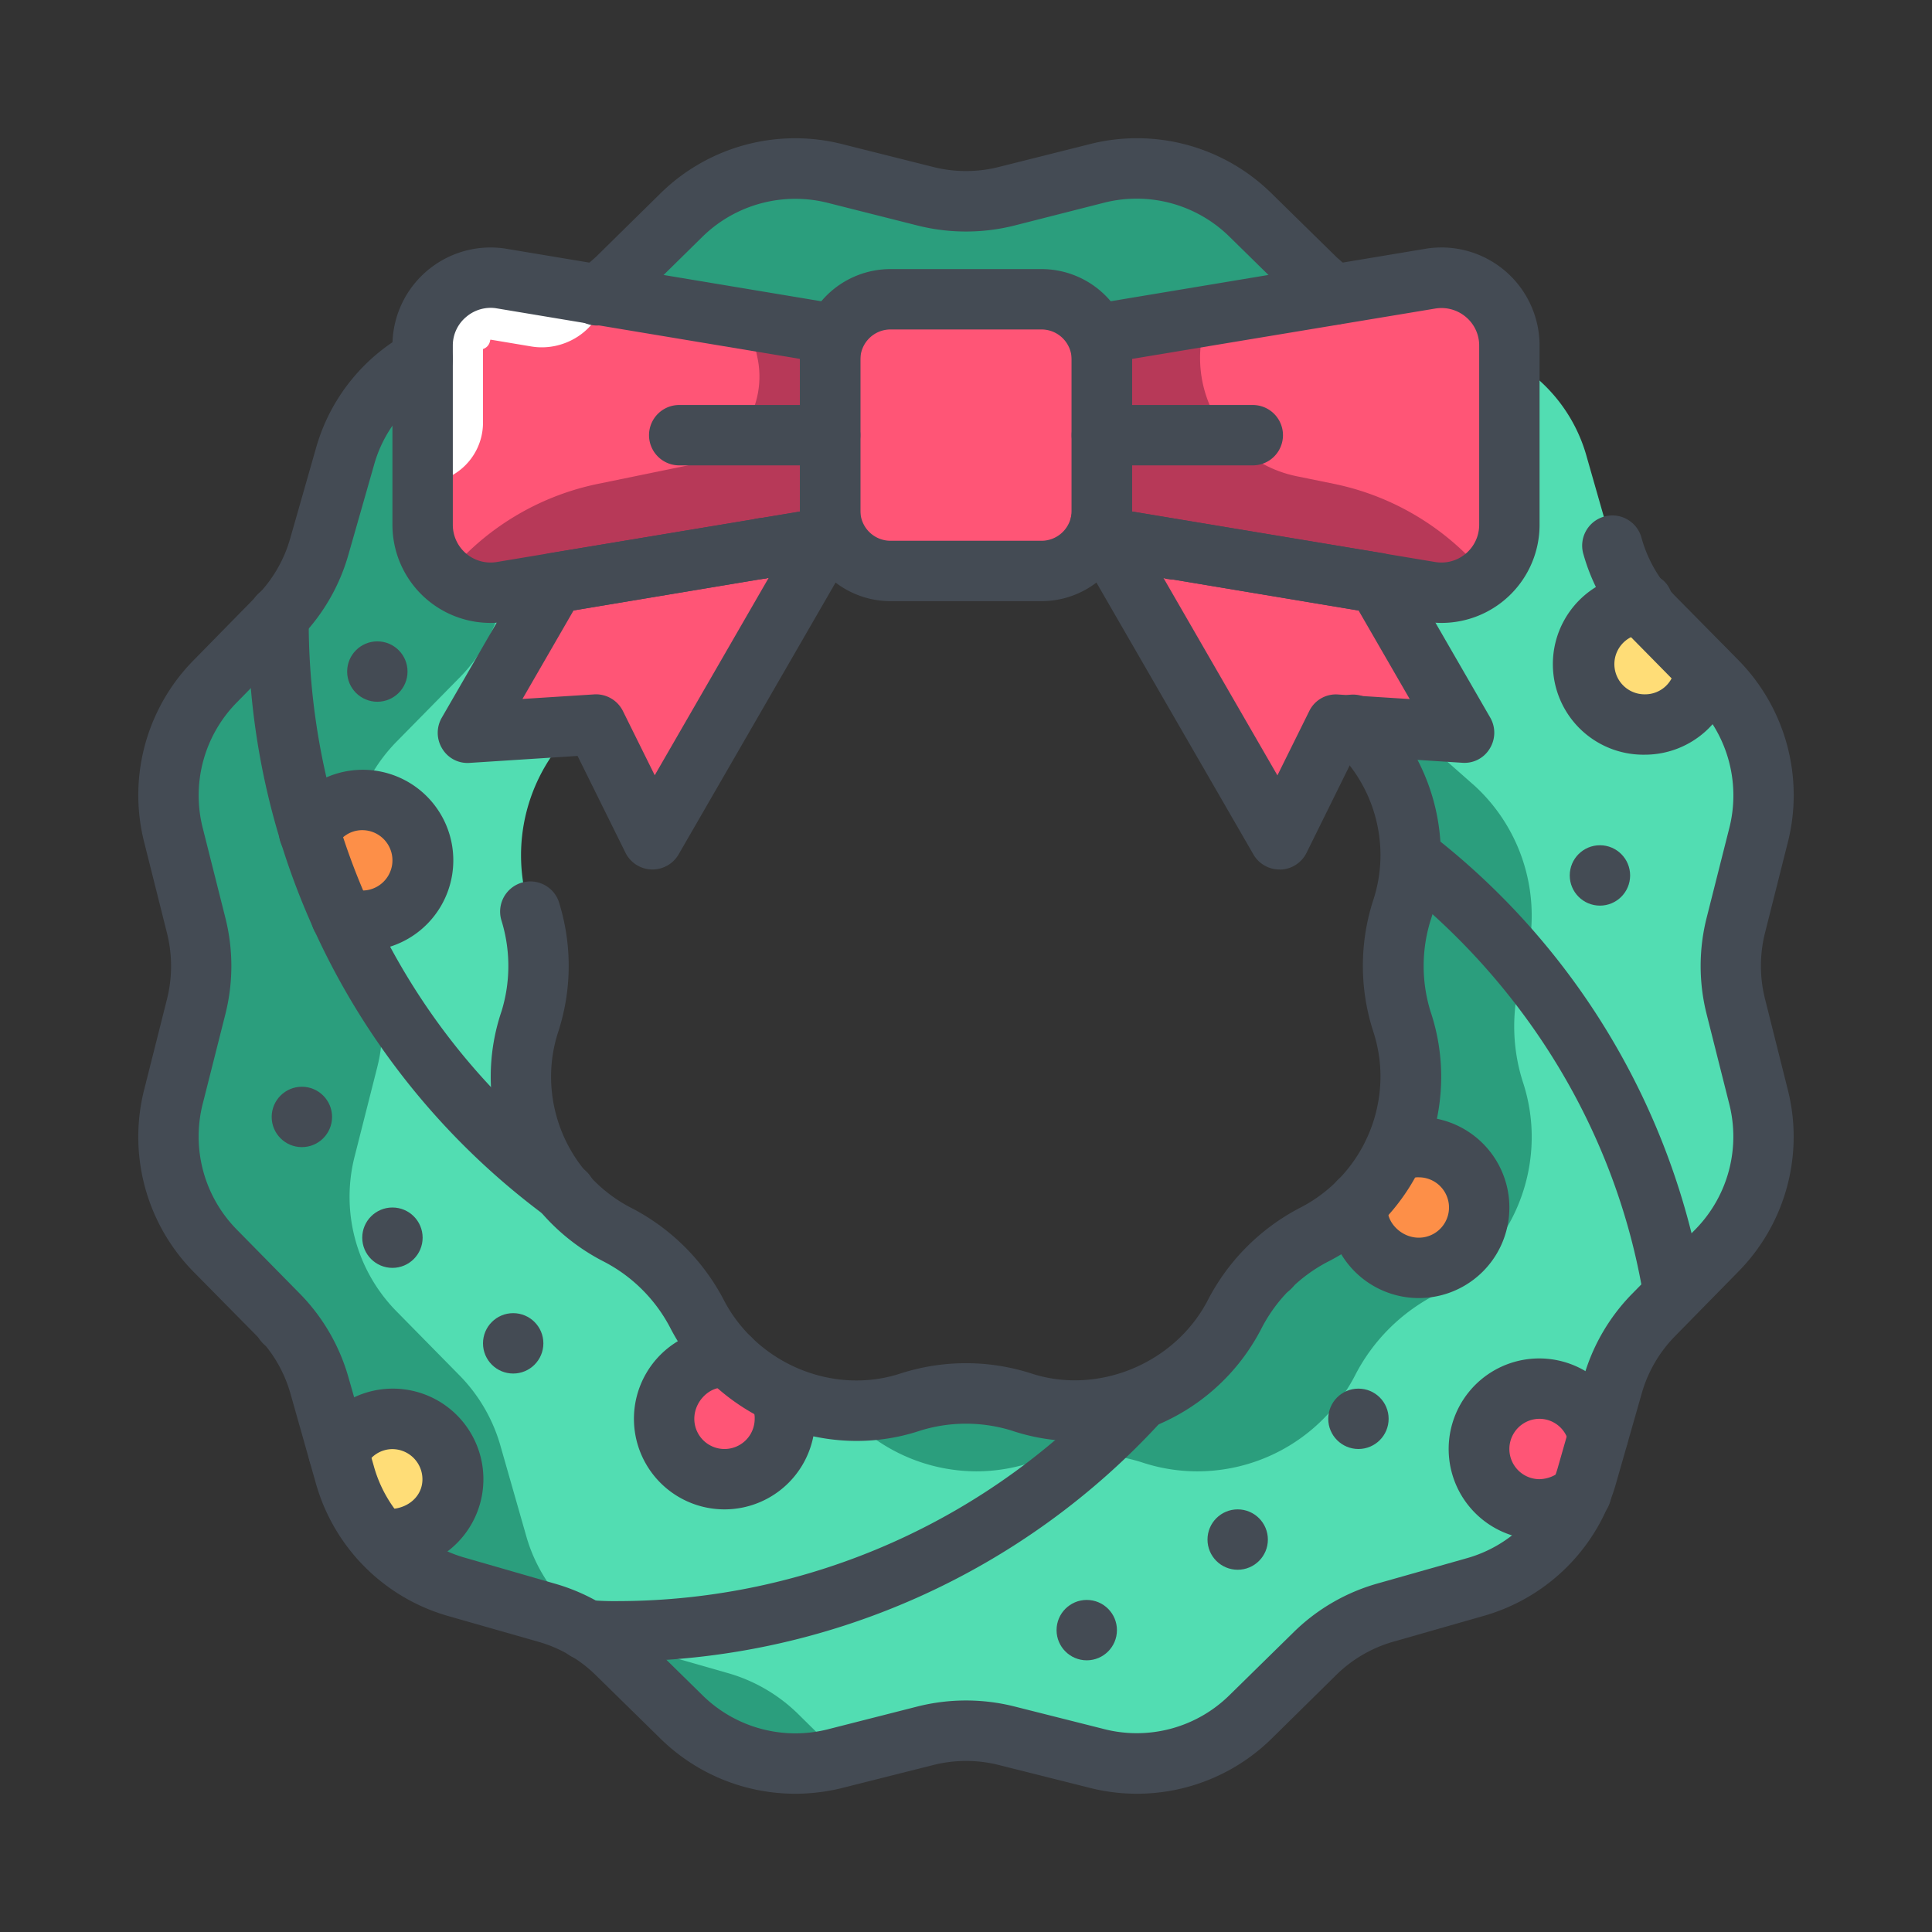 <svg xmlns="http://www.w3.org/2000/svg" data-name="Layer 1" viewBox="0 0 512 512"><rect x="0" y="0" width="512" height="512" fill="#333333" stroke="none"/><path fill="#52ddb2" d="M460,266.72a44.19,44.19,0,0,1,0-21.44l5.92-23.52A43.26,43.26,0,0,0,455,180.64l-17-17.28a43.55,43.55,0,0,1-10.72-18.56l-6.72-23.52A42.25,42.25,0,0,0,400,95.2H336.48l17.89,97.12h4.51a46.72,46.72,0,0,1,12.64,49.12,48.44,48.44,0,0,0,0,29.12,46.5,46.5,0,0,1,2.4,14.72A47.09,47.09,0,0,1,348,327.36,49.38,49.38,0,0,0,327.36,348a47.09,47.09,0,0,1-42.08,25.92,46.5,46.5,0,0,1-14.72-2.4,48.44,48.44,0,0,0-29.12,0,46.5,46.5,0,0,1-14.72,2.4A47.09,47.09,0,0,1,184.64,348,49.38,49.38,0,0,0,164,327.36a47.09,47.09,0,0,1-25.92-42.08,46.5,46.5,0,0,1,2.4-14.72,48.44,48.44,0,0,0,0-29.12,46.72,46.72,0,0,1,12.64-49.12h2.42L190.6,95.2H112a42.25,42.25,0,0,0-20.64,26.08L84.64,144.8a43.55,43.55,0,0,1-10.72,18.56L57,180.64a43.26,43.26,0,0,0-10.88,41.12L52,245.28a44.19,44.19,0,0,1,0,21.44l-5.92,23.52A43.26,43.26,0,0,0,57,331.36l17,17.28A43.55,43.55,0,0,1,84.64,367.2l6.72,23.52a42.76,42.76,0,0,0,29.92,29.92l23.52,6.72a43.55,43.55,0,0,1,18.56,10.72l17.28,17a43.26,43.26,0,0,0,41.12,10.88L245.28,460a44.19,44.19,0,0,1,21.44,0l23.52,5.92A43.26,43.26,0,0,0,331.36,455l17.28-17a43.55,43.55,0,0,1,18.56-10.72l23.52-6.72a42.76,42.76,0,0,0,29.92-29.92l6.72-23.52a43.55,43.55,0,0,1,10.72-18.56l17-17.28a43.26,43.26,0,0,0,10.88-41.12Z"/><path fill="#2b9e7d" d="M258.72 389.92a46.5 46.5 0 0 0 14.72-2.4 48.44 48.44 0 0 1 29.12 0 46.5 46.5 0 0 0 14.72 2.4A47.09 47.09 0 0 0 359.36 364 49.38 49.38 0 0 1 380 343.36a47.09 47.09 0 0 0 25.92-42.08 46.5 46.5 0 0 0-2.4-14.72 48.44 48.44 0 0 1 0-29.12 46.72 46.72 0 0 0-12.64-49.12l-17-15-15-1a46.72 46.72 0 0 1 12.64 49.12 48.44 48.44 0 0 0 0 29.12 46.5 46.5 0 0 1 2.4 14.72A47.09 47.09 0 0 1 348 327.36 49.38 49.38 0 0 0 327.36 348a47.09 47.09 0 0 1-42.08 25.92 46.5 46.5 0 0 1-14.72-2.4 48.44 48.44 0 0 0-29.12 0 46.5 46.5 0 0 1-14.72 2.4c-1.19 0-2.31-.39-3.49-.48A46.79 46.79 0 0 0 258.72 389.92zM211.36 454.08a43.55 43.55 0 0 0-18.56-10.72l-23.52-6.72a42.76 42.76 0 0 1-29.92-29.92l-6.72-23.52a43.55 43.55 0 0 0-10.72-18.56l-17-17.28a43.26 43.26 0 0 1-10.88-41.12L100 282.72a44.19 44.19 0 0 0 0-21.44l-5.92-23.52A43.26 43.26 0 0 1 105 196.64l17-17.28a43.55 43.55 0 0 0 10.72-18.56l6.72-23.52A42.25 42.25 0 0 1 160 111.2h24.83l5.77-16H112a42.25 42.25 0 0 0-20.64 26.08L84.64 144.8a43.55 43.55 0 0 1-10.72 18.56L57 180.64a43.26 43.26 0 0 0-10.88 41.12L52 245.28a44.19 44.19 0 0 1 0 21.44l-5.92 23.52A43.26 43.26 0 0 0 57 331.36l17 17.28A43.55 43.55 0 0 1 84.64 367.2l6.72 23.52a42.76 42.76 0 0 0 29.92 29.92l23.52 6.72a43.55 43.55 0 0 1 18.56 10.72l17.28 17a43.26 43.26 0 0 0 41.12 10.88l1.32-.33z"/><path fill="#fd7" d="M100.64,407.68A23.87,23.87,0,0,0,104,408a16,16,0,0,0,0-32,15.88,15.88,0,0,0-14.24,9"/><path fill="#ff5576" d="M206.4,369.28A13.89,13.89,0,0,1,208,376a16,16,0,1,1-16-16,5.44,5.44,0,0,1,1.6.16"/><path fill="#fd8f48" d="M90.24,242.88A13.71,13.71,0,0,0,96,244a16,16,0,0,0,0-32,15.82,15.82,0,0,0-14.08,8.64"/><path fill="#ff5576" d="M419,395.68A16.64,16.64,0,0,1,408,400a16,16,0,1,1,15.52-19.52"/><path fill="#fd7" d="M435.36,160a16,16,0,1,0,16.48,17.44"/><path fill="#fd8f48" d="M369.28,305.6A13.89,13.89,0,0,1,376,304a16,16,0,1,1-16,16,5.44,5.44,0,0,1,.16-1.6"/><path fill="#2b9e7d" d="M158.4,78.08a62,62,0,0,0,5-4.16l17.28-17a43.26,43.26,0,0,1,41.12-10.88L245.28,52a44.19,44.19,0,0,0,21.44,0l23.52-5.92A43.26,43.26,0,0,1,331.36,57l17.28,17a62,62,0,0,0,5,4.16l-97.6,48Z"/><rect width="72" height="72" x="220" y="79.78" fill="#ff5576" rx="1" ry="1"/><path fill="#ff5576" d="M220,142.79,133,157.3a18,18,0,0,1-21-17.76V92a18,18,0,0,1,21-17.75l87,14.5Z"/><path fill="#ff5576" d="M220,142.79,133,157.3a18,18,0,0,1-21-17.76V92a18,18,0,0,1,21-17.75l87,14.5Z"/><path fill="#ff5576" d="M112,112V92a18,18,0,0,1,21-17.75l25.37,4.22"/><path fill="#ff5576" d="M112,112V92a18,18,0,0,1,21-17.75l25.37,4.22"/><path fill="#fff" d="M112,92V128a16,16,0,0,0,16-16V92.05a1.85,1.85,0,0,1,.72-1.53,1.93,1.93,0,0,1,1.59-.46l10.46,1.75c8.83,1.5,17.9-4.29,19.37-13-14.92-2.5-.95-.15-.95-.16L133,74.29A18,18,0,0,0,112,92Z"/><polygon fill="#ff5576" points="146.9 154.97 124 194.65 157.88 192.46 172.92 222.89 219.08 142.94 146.9 154.97"/><path fill="#ff5576" d="M292,88.79l87-14.5A18,18,0,0,1,400,92v47.5a18,18,0,0,1-21,17.76l-87-14.51Z"/><path fill="#b73958" d="M394 152.89a70.2 70.2 0 0 0-40.22-24.61l-10.14-2.07a32 32 0 0 1-24.91-38l.85-4L292 88.79v54l87 14.51A17.85 17.85 0 0 0 394 152.89zM118 152.89a70.2 70.2 0 0 1 40.22-24.61L182 123.4A24.1 24.1 0 0 0 200.7 94.63l-2.06-9.4L220 88.79v54L133 157.3A17.85 17.85 0 0 1 118 152.89z"/><polygon fill="#ff5576" points="292.92 142.94 339.08 222.89 354.12 192.46 388 194.65 365.1 154.97 292.92 142.94"/><path fill="#444b54" d="M353.59 86.08a7.88 7.88 0 0 1-4.71-1.55 68.23 68.23 0 0 1-5.6-4.67l-17.53-17.2a35.07 35.07 0 0 0-33.5-8.85l-23.58 6a52.72 52.72 0 0 1-25.34 0l-23.52-5.94A35.17 35.17 0 0 0 186.2 62.7L169 79.62a68.66 68.66 0 0 1-5.85 4.91 8 8 0 1 1-9.43-12.91c1.51-1.12 2.92-2.39 4.31-3.64l17-16.73a50.93 50.93 0 0 1 48.75-12.91l23.45 5.89a35.43 35.43 0 0 0 17.54 0l23.51-5.9A50.81 50.81 0 0 1 336.92 51.2l17.33 17c1.14 1 2.55 2.28 4.06 3.4a8 8 0 0 1-4.72 14.46zM210.7 475.36a51 51 0 0 1-35.62-14.56l-17.33-17a35.44 35.44 0 0 0-15.11-8.72l-23.56-6.73a50.94 50.94 0 0 1-35.44-35.49L77 369.41a35.48 35.48 0 0 0-8.76-15.19L51.25 337a51 51 0 0 1-12.91-48.75l5.91-23.45a35.91 35.91 0 0 0 0-17.54l-5.9-23.51A50.9 50.9 0 0 1 51.2 175.08l17-17.33a35.44 35.44 0 0 0 8.72-15.11l6.73-23.56A50.31 50.31 0 0 1 108.2 88.16a8 8 0 1 1 7.6 14.09 34.29 34.29 0 0 0-16.72 21.13L92.33 147a51.8 51.8 0 0 1-12.67 21.94l-17 17.31a35.1 35.1 0 0 0-8.85 33.5l5.94 23.58a52.23 52.23 0 0 1 0 25.34l-5.94 23.52A35.16 35.16 0 0 0 62.7 325.8L79.62 343a51.75 51.75 0 0 1 12.72 22l6.71 23.47a34.93 34.93 0 0 0 24.36 24.4L147 419.67a51.8 51.8 0 0 1 21.94 12.67l17.31 17a35.07 35.07 0 0 0 33.5 8.85l23.58-6a52.72 52.72 0 0 1 25.34 0l23.52 5.93a35 35 0 0 0 33.61-8.86L343 432.38a51.75 51.75 0 0 1 22-12.72L388.52 413a34.93 34.93 0 0 0 24.4-24.36L419.67 365a51.8 51.8 0 0 1 12.67-21.94l17-17.31a35.1 35.1 0 0 0 8.85-33.5l-5.94-23.58a52.23 52.23 0 0 1 0-25.34l5.94-23.52a35.16 35.16 0 0 0-8.87-33.61L432.38 169a51.75 51.75 0 0 1-12.72-22 8 8 0 1 1 15.4-4.31 35.48 35.48 0 0 0 8.75 15.14L460.75 175a51 51 0 0 1 12.91 48.75l-5.91 23.45a35.91 35.91 0 0 0 0 17.54l5.9 23.51a50.9 50.9 0 0 1-12.87 48.64l-17 17.33a35.44 35.44 0 0 0-8.72 15.11l-6.73 23.56a50.94 50.94 0 0 1-35.49 35.44l-23.43 6.69a35.48 35.48 0 0 0-15.19 8.76L337 460.75a50.93 50.93 0 0 1-48.75 12.91l-23.45-5.89a35.43 35.43 0 0 0-17.54 0l-23.51 5.92A51.79 51.79 0 0 1 210.7 475.36z"/><path fill="#444b54" d="M292 146.56h-.31a8 8 0 0 1 0-16 8.13 8.13 0 0 1 8.15 8A7.86 7.86 0 0 1 292 146.56zM285.28 381.92A53.92 53.92 0 0 1 268 379.09a41 41 0 0 0-24 0c-25.58 8.61-54.31-3.49-66.51-27.46a41.24 41.24 0 0 0-17.25-17.18 55 55 0 0 1-30.19-49.16A53.92 53.92 0 0 1 132.91 268a40.76 40.76 0 0 0 0-24 8 8 0 0 1 15.13-5.19 56.48 56.48 0 0 1 0 34.32 38.23 38.23 0 0 0-2 12.12 39.15 39.15 0 0 0 21.54 35 57.26 57.26 0 0 1 24.1 24c8.75 17.15 29.19 25.68 47.17 19.67a56.54 56.54 0 0 1 34.27 0c17.78 5.93 38.4-2.57 47.07-19.57a57.26 57.26 0 0 1 24-24.1 39.18 39.18 0 0 0 21.65-35 38.49 38.49 0 0 0-2-12.17 56.42 56.42 0 0 1 0-34.27 38.23 38.23 0 0 0 2-12.12 38.79 38.79 0 0 0-12.45-28.52 8 8 0 1 1 10.81-11.78 54.74 54.74 0 0 1 17.64 40.3A53.92 53.92 0 0 1 379.09 244a40.76 40.76 0 0 0 0 24 54.18 54.18 0 0 1 2.84 17.31 55 55 0 0 1-30.3 49.2 41.24 41.24 0 0 0-17.18 17.25A55 55 0 0 1 285.28 381.92zM201.52 153.45a8.12 8.12 0 0 1-7.75-5.4A7.82 7.82 0 0 1 198.59 138l.47-.16A8 8 0 1 1 204.12 153 8.32 8.32 0 0 1 201.52 153.45zM310.88 153.59a8 8 0 0 1-2.54-.4A8.25 8.25 0 0 1 303.05 143a7.86 7.86 0 0 1 9.89-5.14l.47.16a8 8 0 0 1-2.53 15.59zM220.31 146.56H220a8 8 0 0 1 0-16 8.14 8.14 0 0 1 8.16 8A7.87 7.87 0 0 1 220.31 146.56z"/><path fill="#444b54" d="M276,159.31H236a24,24,0,0,1-24-24v-40a24,24,0,0,1,24-24h40a24,24,0,0,1,24,24v40A24,24,0,0,1,276,159.31Zm-40-72a8,8,0,0,0-8,8v40a8,8,0,0,0,8,8h40a8,8,0,0,0,8-8v-40a8,8,0,0,0-8-8Z"/><path fill="#444b54" d="M172.92 230.42h-.26a8 8 0 0 1-6.91-4.45l-12.69-25.64-28.54 1.84a7.8 7.8 0 0 1-7.32-3.76 8 8 0 0 1-.12-8.22L140 150.52a8 8 0 0 1 5.61-3.9l72.18-12A8 8 0 0 1 226 146.48l-46.16 79.94A8 8 0 0 1 172.92 230.42zm-15-46.42a8 8 0 0 1 7.17 4.45l8.42 17 30.2-52.32L152 161.78l-13.54 23.45 19-1.21A4.43 4.43 0 0 1 157.88 184zM382 165.08a27 27 0 0 1-4.3-.36l-87-14.5a8 8 0 0 1-6.69-7.89v-54a8 8 0 0 1 6.69-7.89l87-14.5A26 26 0 0 1 408 91.58v47.5a26 26 0 0 1-26 26zm-82-29.53l80.36 13.39A10 10 0 0 0 392 139.08V91.58A9.84 9.84 0 0 0 388.47 84a10 10 0 0 0-8.11-2.23L300 95.11z"/><path fill="#444b54" d="M339.08 230.42a7.94 7.94 0 0 1-6.92-4L286 146.48a8 8 0 0 1 8.23-11.89l72.18 12a8 8 0 0 1 5.61 3.9l22.9 39.67a8 8 0 0 1-.12 8.22 7.8 7.8 0 0 1-7.32 3.76l-28.54-1.84L346.25 226a8 8 0 0 1-6.92 4.45zm-30.75-77.26l30.2 52.32 8.42-17a7.84 7.84 0 0 1 7.69-4.43l18.95 1.21-13.54-23.45zM220 123.33H180a8 8 0 0 1 0-16h40a8 8 0 0 1 0 16zM332 123.33H292a8 8 0 0 1 0-16h40a8 8 0 0 1 0 16zM164 440.31a83.42 83.42 0 0 1-9.34-.36 8 8 0 1 1 1.72-15.9 75.62 75.62 0 0 0 7.62.26 179.34 179.34 0 0 0 132.48-59l11.74 10.88A195.25 195.25 0 0 1 164 440.31zM443.47 350.47c-4.42 0-8-2.85-8-7.27C428.31 300.38 404.66 261 369 233.38a8 8 0 0 1 9.78-12.66 192.91 192.91 0 0 1 72.6 121C451.41 346.16 447.88 350.47 443.47 350.47zM75.36 358.33a7.93 7.93 0 0 1-8-7.92v-.18a8 8 0 1 1 8 8.1zM336.64 343.84h-.16a8 8 0 1 1 .16 0zM149.92 324.31a8 8 0 0 1-5.23-2A194.57 194.57 0 0 1 65.77 166.08a23.61 23.61 0 0 1 .26-4 8 8 0 1 1 15.78 2.6c0 58 27.14 111.68 72.69 145a9.39 9.39 0 0 1 1 .88 8 8 0 0 1-5.58 13.73zM104 416a31.39 31.39 0 0 1-4.42-.38 8 8 0 0 1-6.85-9 8.28 8.28 0 0 1 9-6.82h0c5.27.76 10.22-2.63 10.22-7.77a8 8 0 0 0-8-8 7.84 7.84 0 0 0-7 4.44 8 8 0 1 1-14.41-7A24 24 0 1 1 104 416zM192 400a24 24 0 0 1 0-48 12.84 12.84 0 0 1 4.12.56 8 8 0 0 1 5.07 10.13c-.1.28-.21.56-.33.83a8 8 0 0 1 12.61 2A22.11 22.11 0 0 1 216 376 24 24 0 0 1 192 400zm-.94-32.25c-3.47.25-7.06 3.84-7.06 8.25a8 8 0 0 0 16 0 5.85 5.85 0 0 0-.66-2.95 8 8 0 0 1-.2-7.13A8 8 0 0 1 191.06 367.75z"/><path fill="#444b54" d="M96,252a21.38,21.38,0,0,1-9.11-1.86,8,8,0,0,1,6.69-14.53A5.81,5.81,0,0,0,96,236a8,8,0,0,0,0-16,7.77,7.77,0,0,0-6.92,4.22,8,8,0,1,1-14.31-7.16A24,24,0,1,1,96,252Z"/><circle cx="104" cy="328" r="8" fill="#444b54"/><circle cx="136" cy="356" r="8" fill="#444b54"/><circle cx="80" cy="296" r="8" fill="#444b54"/><circle cx="328" cy="408" r="8" fill="#444b54"/><circle cx="360" cy="376" r="8" fill="#444b54"/><circle cx="424" cy="232" r="8" fill="#444b54"/><circle cx="288" cy="432" r="8" fill="#444b54"/><circle cx="100" cy="177.97" r="8" fill="#444b54"/><path fill="#444b54" d="M408 408a24 24 0 1 1 23.33-29.25 8 8 0 0 1-6.08 9.55 8.6 8.6 0 0 1-2.89.11 7.73 7.73 0 0 1 2.69 2 8 8 0 0 1-.72 11.28A24.68 24.68 0 0 1 408 408zm0-32a8 8 0 0 0 0 16 9 9 0 0 0 5.77-2.31 8.27 8.27 0 0 1 6.45-1.92 8 8 0 0 1-4.52-5.55A7.94 7.94 0 0 0 408 376zM436 200a24 24 0 0 1-.94-48c5.25-.17 8.13 3.3 8.3 7.7a8 8 0 0 1-7.7 8.3 8 8 0 0 0 .34 16 7.92 7.92 0 0 0 7.88-7.19 8.15 8.15 0 0 1 8.59-7.34 8 8 0 0 1 7.34 8.59A24 24 0 0 1 436 200zM376 344a24 24 0 0 1-24-24 12.84 12.84 0 0 1 .56-4.12 8 8 0 0 1 10.13-5.07c.28.1.56.21.83.33a8 8 0 0 1 2-12.61A22.11 22.11 0 0 1 376 296a24 24 0 0 1 0 48zm-10.08-31.14a8 8 0 0 1 1.83 8.08c.25 3.47 3.84 7.06 8.25 7.06a8 8 0 0 0 0-16 5.85 5.85 0 0 0-2.95.66A8 8 0 0 1 365.92 312.86z"/><ellipse cx="125.6" cy="88.33" fill="#fff" rx="3.65" ry="4.95" transform="rotate(-45 125.596 88.326)"/><path fill="#444b54" d="M130,165.08a26,26,0,0,1-26-26V91.58a26,26,0,0,1,30.27-25.64l87,14.5A8,8,0,0,1,228,88.33v54a8,8,0,0,1-6.69,7.89l-87,14.5A27,27,0,0,1,130,165.08Zm0-83.5A10,10,0,0,0,123.53,84,9.84,9.84,0,0,0,120,91.58v47.5a10,10,0,0,0,11.64,9.86L212,135.55V95.11L131.64,81.72A9.3,9.3,0,0,0,130,81.58Zm90,60.75h0Z"/></svg>